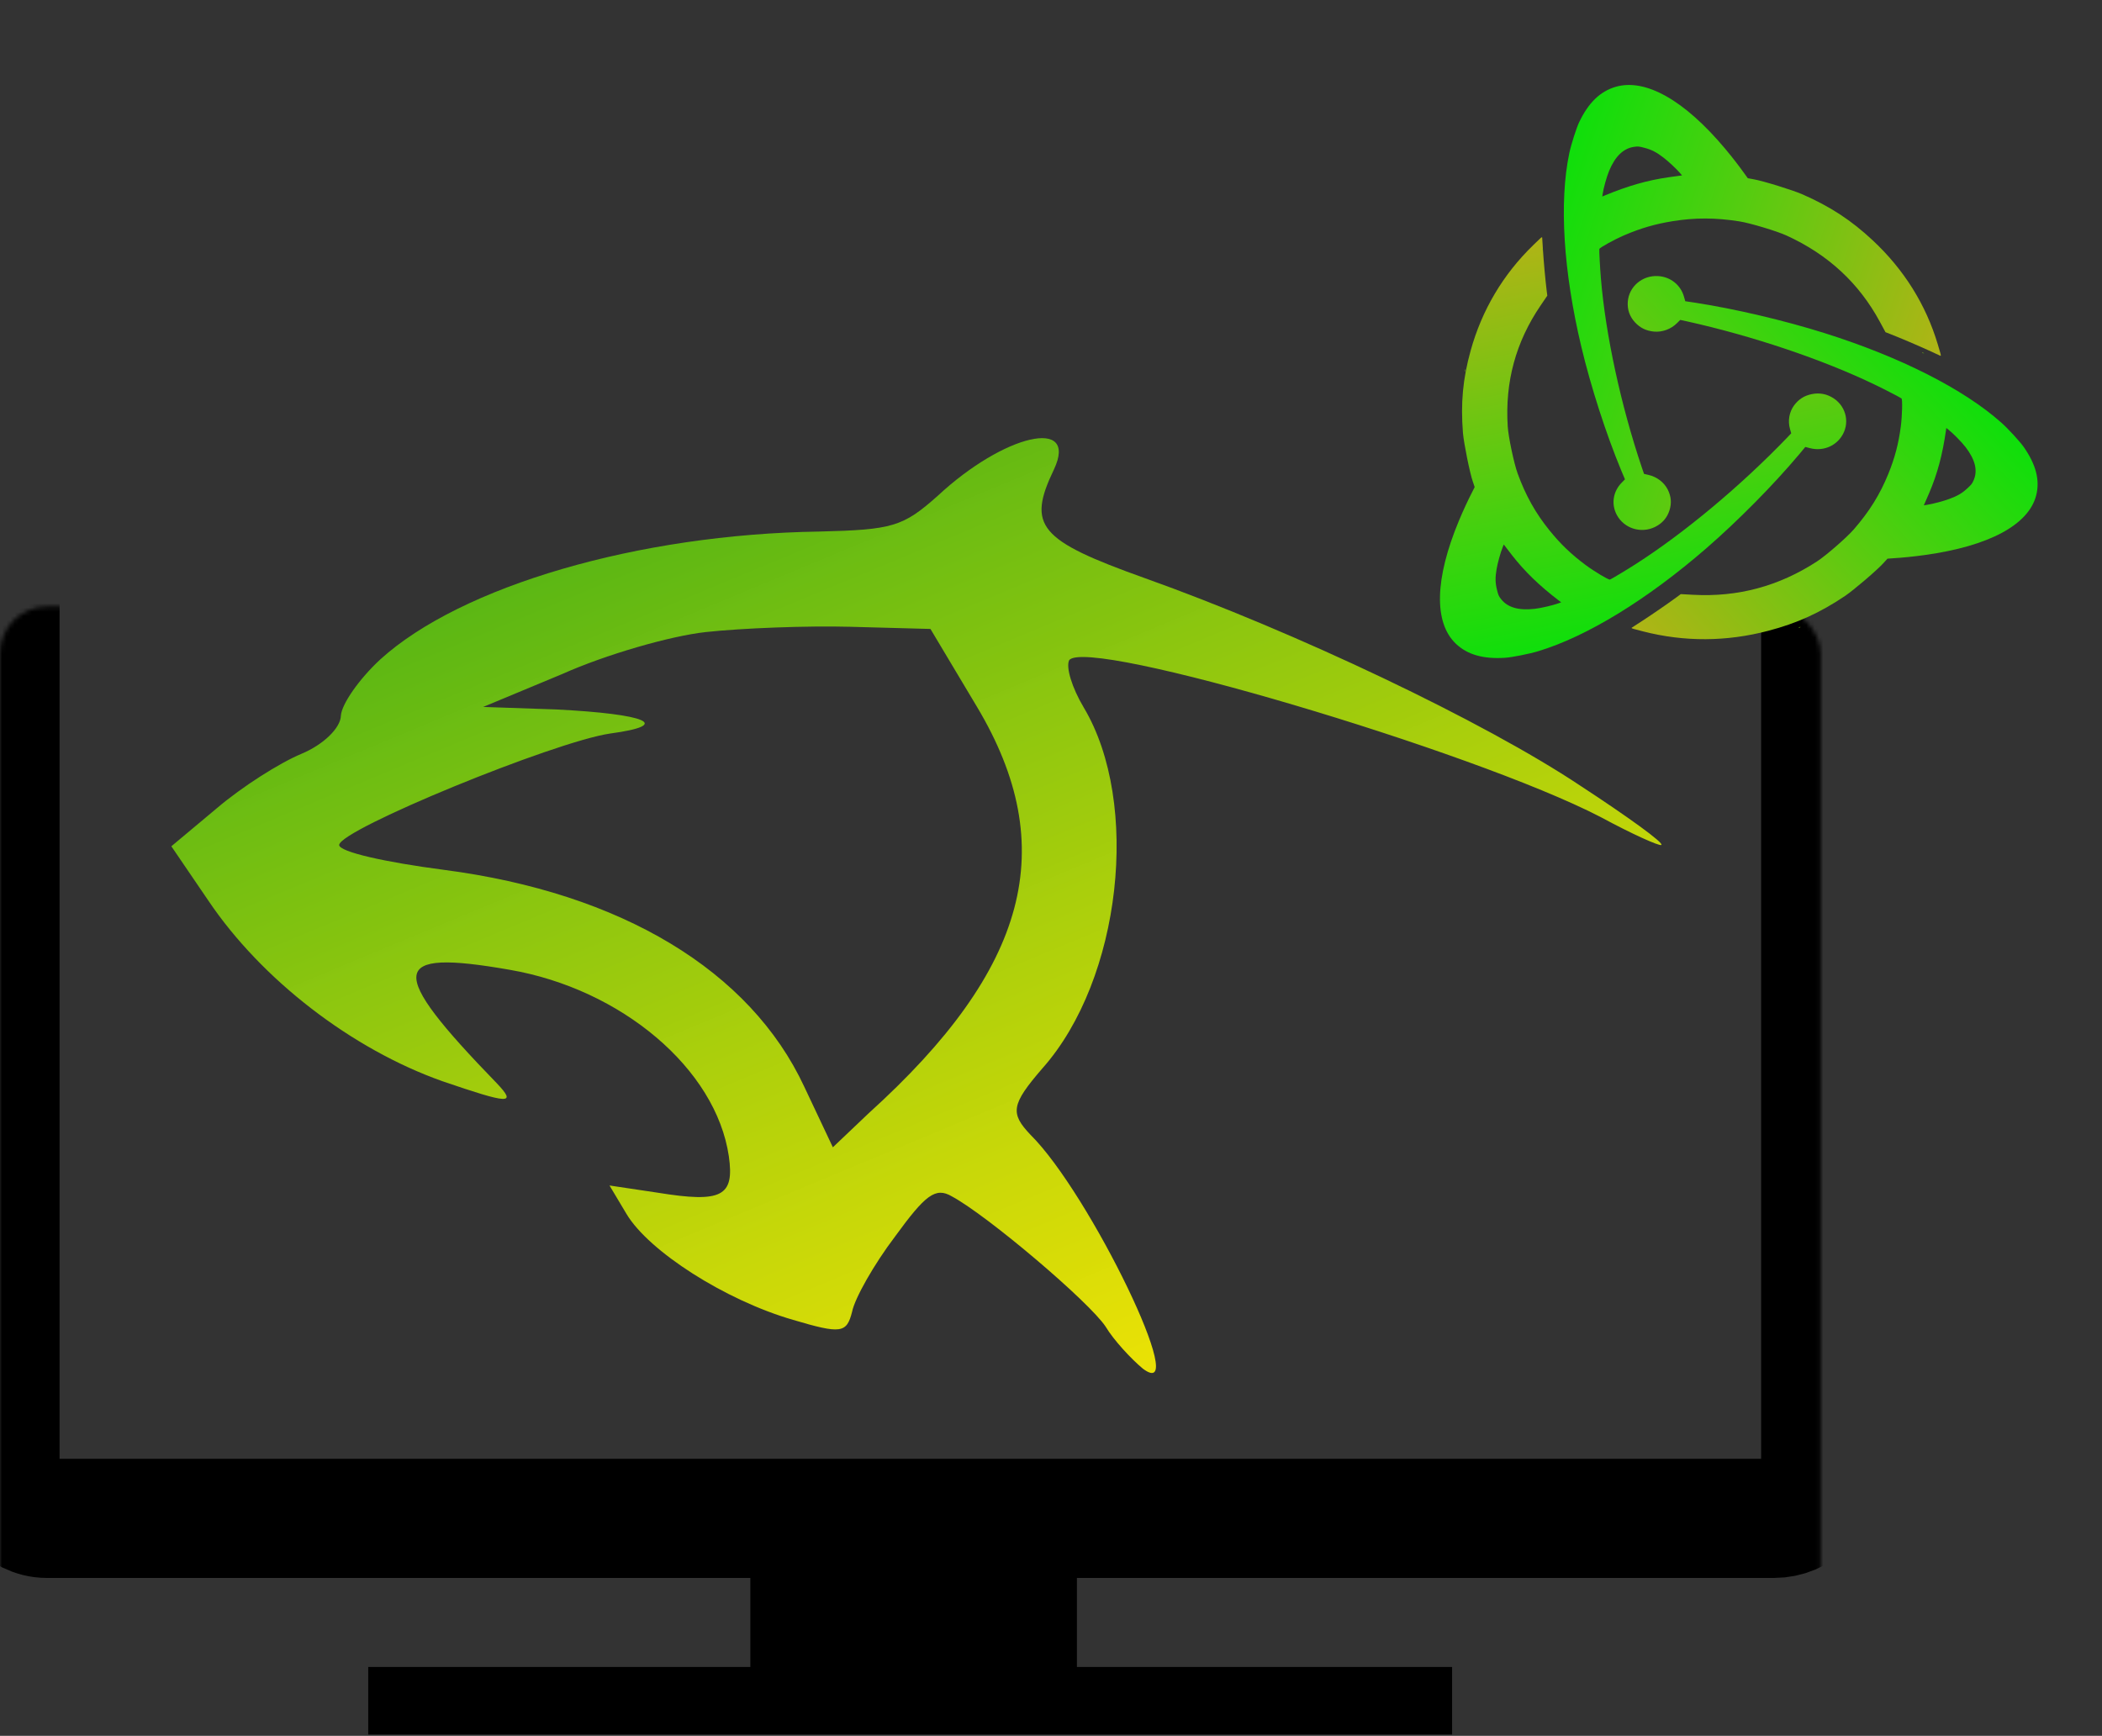 <svg width="494" height="408" viewBox="0 0 494 408" fill="none" xmlns="http://www.w3.org/2000/svg">
<rect x="0" y="0" width="494" height="408" fill="#333333" stroke="none"/>
<path d="M89.382 154.988C84.321 159.669 80.315 165.519 80.117 168.175C80.072 171.09 76.001 175.036 70.852 177.179C65.704 179.322 56.903 184.915 50.984 189.953L40.268 198.917L48.975 211.702C61.509 230.295 82.667 246.586 103.959 254.133C119.665 259.502 121.557 259.679 116.741 254.605C90.724 227.789 91.43 222.991 119.74 227.939C146.006 232.451 168.263 251.18 171.292 271.798C172.631 281.215 169.639 282.782 154.615 280.348L143.242 278.646L147.244 285.346C152.477 294.108 170.424 305.621 186.394 310.236C197.678 313.584 198.976 313.365 200.254 308.329C200.871 305.176 205.383 297.185 210.379 290.602C217.443 280.905 219.841 278.941 223.691 281.2C232.115 285.738 256.021 306.033 259.847 311.84C261.694 314.933 265.763 319.353 268.6 321.711C280.213 330.392 256.161 280.556 242.196 266.742C237.38 261.668 237.6 259.646 244.994 251.098C263.568 230.177 268.09 188.719 254.699 166.3C251.929 161.662 250.456 156.805 251.271 155.179C255.43 149.587 346.145 176.504 376.124 192.019C383.515 196.021 389.85 198.855 390.422 198.617C391.28 198.259 382.504 191.938 371.375 184.665C348.809 169.604 304.422 148.502 269.029 135.883C244.063 126.969 241.337 123.599 247.698 110.334C253.51 97.941 235.953 102.03 220.352 116.567C212.188 123.826 209.746 124.521 192.499 124.942C150.019 125.569 108.372 137.754 89.382 154.988ZM165.895 148.562C174.277 147.648 189.633 147.049 199.796 147.323L218.671 147.833L229.599 166.129C249.3 199.114 241.724 227.685 204.162 261.658L195.734 269.67L189.006 255.417C176.321 228.2 146.1 209.89 104.282 204.45C90.732 202.689 79.623 200.234 79.711 198.588C80.02 194.92 130.228 174.346 143.362 172.419C158.233 170.413 152.052 167.837 130.692 166.753L113.555 166.163L132.146 158.426C142.289 153.883 157.514 149.477 165.895 148.562Z" fill="url(#paint0_linear)"/>
<mask id="path-2-inside-1" fill="white">
<rect y="71.288" width="427.89" height="285.606" rx="11"/>
</mask>
<rect y="71.288" width="427.89" height="285.606" rx="11" stroke="black" stroke-width="28" mask="url(#path-2-inside-1)"/>
<rect x="176.346" y="356.891" width="76.743" height="42.867" fill="black"/>
<rect x="86.54" y="391.819" width="254.722" height="15.877" fill="black"/>
<path d="M361.907 56.104C361.736 56.266 361.029 56.947 360.322 57.629C353.223 64.517 348.255 72.906 345.618 82.429C343.788 89.016 343.256 94.733 343.812 101.731C344.012 104.155 345.424 111.183 346.146 113.233L346.569 114.488L346.125 115.374C344.967 117.611 343.899 119.931 342.883 122.354C337.195 135.985 336.923 146.308 342.143 151.3C344.868 153.895 348.591 154.953 353.806 154.605C355.365 154.496 359.501 153.678 361.47 153.075C372.975 149.602 387.139 140.918 401.073 128.818C408.486 122.38 416.79 113.972 422.737 106.899L424.271 105.057L425.339 105.33C428.207 106.087 431.134 105.024 432.747 102.654C434.801 99.655 433.993 95.656 430.949 93.637C429.369 92.597 427.659 92.266 425.802 92.633C424.032 92.997 422.726 93.825 421.639 95.279C420.487 96.846 420.12 98.942 420.687 100.88L420.963 101.851L419.931 102.939C409.091 114.213 395.785 125.32 384.363 132.622C382.181 134.022 378.809 136.042 378.365 136.23C378.067 136.346 374.685 134.323 372.656 132.816C369.255 130.284 366.761 127.885 364.174 124.694C360.875 120.618 358.561 116.489 356.668 111.294C355.81 108.943 354.488 102.695 354.336 100.218C353.672 89.767 356.233 80.372 362.059 71.813L363.639 69.492L363.483 68.255C363.176 65.738 362.802 61.639 362.617 58.798C362.53 57.192 362.441 55.856 362.433 55.815C362.407 55.692 362.21 55.802 361.907 56.104ZM355.297 130.438C358.343 134.351 361.704 137.603 366.361 141.168L366.9 141.574L366.397 141.759C365.039 142.27 362.175 142.936 360.659 143.108C356.893 143.525 354.337 142.792 352.805 140.859C352.228 140.133 352.12 139.897 351.818 138.661C351.401 137.02 351.377 135.715 351.733 133.707C351.962 132.351 352.635 129.896 353.138 128.658L353.406 127.978L353.728 128.398C353.895 128.636 354.599 129.551 355.297 130.438Z" fill="url(#paint1_linear)"/>
<path d="M435.728 53.266C435.734 53.293 435.868 53.381 436.027 53.449C436.273 53.586 436.284 53.57 436.058 53.386C435.831 53.202 435.705 53.156 435.728 53.266Z" fill="url(#paint2_linear)"/>
<path d="M451.735 82.858C451.741 82.885 451.875 82.973 452.034 83.041C452.28 83.178 452.291 83.162 452.064 82.978C451.838 82.794 451.712 82.748 451.735 82.858Z" fill="url(#paint3_linear)"/>
<path d="M456.026 83.047C455.962 82.823 455.688 81.892 455.414 80.962C452.618 71.597 447.443 63.327 440.124 56.499C435.065 51.771 430.166 48.567 423.589 45.675C421.307 44.679 414.291 42.503 412.095 42.132L410.759 41.889L410.175 41.084C408.714 39.021 407.136 36.996 405.441 34.964C395.886 23.558 386.708 18.361 379.696 20.41C376.046 21.485 373.301 24.149 371.106 28.763C370.455 30.145 369.203 34.063 368.8 36.032C366.397 47.51 367.415 63.762 371.624 81.46C373.862 90.875 377.45 101.999 380.967 110.471L381.89 112.664L381.13 113.443C379.068 115.524 378.619 118.53 379.98 121.046C381.696 124.239 385.69 125.474 388.975 123.849C390.673 123.003 391.794 121.705 392.356 119.945C392.879 118.261 392.76 116.749 391.972 115.123C391.113 113.388 389.401 112.067 387.38 111.617L386.371 111.386L385.888 109.983C380.935 95.32 377.321 78.634 376.231 65.386C376.018 62.852 375.818 59.006 375.862 58.537C375.901 58.227 379.352 56.317 381.687 55.312C385.606 53.631 388.968 52.658 393.09 51.988C398.352 51.136 403.188 51.149 408.782 52.034C411.315 52.434 417.584 54.312 419.891 55.374C429.634 59.835 436.873 66.537 441.788 75.621L443.121 78.084L444.311 78.545C446.729 79.494 450.605 81.147 453.255 82.356C454.745 83.055 455.992 83.621 456.034 83.634C456.157 83.671 456.152 83.45 456.026 83.047ZM392.18 41.658C387.187 42.372 382.638 43.673 377.183 45.929L376.558 46.193L376.633 45.675C376.826 44.272 377.602 41.51 378.177 40.134C379.612 36.724 381.503 34.898 383.983 34.521C384.915 34.379 385.179 34.4 386.439 34.737C388.119 35.171 389.308 35.778 390.947 37.048C392.059 37.895 393.949 39.649 394.824 40.673L395.308 41.229L394.774 41.301C394.479 41.329 393.316 41.49 392.18 41.658Z" fill="url(#paint4_linear)"/>
<path d="M423.073 147.343C423.046 147.335 422.903 147.409 422.765 147.513C422.525 147.659 422.534 147.677 422.807 147.569C423.08 147.462 423.182 147.376 423.073 147.343Z" fill="url(#paint5_linear)"/>
<path d="M388.692 146.751C388.665 146.743 388.522 146.816 388.385 146.921C388.144 147.067 388.153 147.085 388.426 146.977C388.699 146.87 388.801 146.784 388.692 146.751Z" fill="url(#paint6_linear)"/>
<path d="M383.989 147.844C384.219 147.906 385.18 148.157 386.142 148.407C395.837 150.9 405.794 150.847 415.582 148.263C422.356 146.482 427.703 144.049 433.64 140.057C435.693 138.668 441.225 133.942 442.684 132.302L443.585 131.314L444.596 131.241C447.167 131.087 449.765 130.815 452.43 130.448C467.405 128.359 476.714 123.386 478.52 116.487C479.451 112.891 478.516 109.231 475.58 105.026C474.697 103.771 471.887 100.71 470.36 99.36C461.479 91.446 446.627 83.924 428.858 78.316C419.404 75.333 407.751 72.594 398.471 71.162L396.062 70.801L395.767 69.767C394.994 66.976 392.575 65.053 389.656 64.892C385.958 64.678 382.812 67.371 382.552 70.945C382.424 72.797 382.991 74.4 384.253 75.774C385.468 77.077 386.862 77.757 388.701 77.938C390.674 78.116 392.72 77.369 394.157 75.916L394.88 75.195L396.366 75.514C411.843 78.939 428.414 84.519 440.655 90.434C442.999 91.562 446.492 93.376 446.882 93.655C447.136 93.847 447.042 97.707 446.726 100.171C446.189 104.303 445.315 107.606 443.783 111.386C441.824 116.211 439.322 120.234 435.66 124.441C434.003 126.346 429.119 130.604 426.995 131.98C418.044 137.802 408.407 140.384 397.868 139.802L395.01 139.644L393.99 140.399C391.908 141.925 388.455 144.304 386.024 145.89C384.641 146.773 383.499 147.52 383.467 147.548C383.371 147.632 383.568 147.741 383.989 147.844ZM453.358 115.948C455.3 111.419 456.496 106.958 457.317 101.25L457.406 100.592L457.824 100.922C458.962 101.805 460.997 103.875 461.914 105.062C464.181 108.015 464.817 110.531 463.872 112.792C463.517 113.642 463.362 113.851 462.417 114.728C461.169 115.905 460.021 116.583 458.058 117.295C456.738 117.786 454.218 118.457 452.864 118.659L452.125 118.776L452.337 118.294C452.464 118.034 452.921 116.982 453.358 115.948Z" fill="url(#paint7_linear)"/>
<path d="M344.279 87.264C344.301 87.246 344.309 87.089 344.288 86.921C344.283 86.645 344.263 86.644 344.217 86.926C344.171 87.209 344.194 87.338 344.279 87.264Z" fill="url(#paint8_linear)"/>
<path d="M362.507 58.915C362.528 58.897 362.537 58.74 362.516 58.571C362.511 58.295 362.491 58.294 362.445 58.577C362.399 58.859 362.422 58.989 362.507 58.915Z" fill="url(#paint9_linear)"/>
<defs>
<linearGradient id="paint0_linear" x1="285.759" y1="316.537" x2="197.825" y2="105.255" gradientUnits="userSpaceOnUse">
<stop stop-color="#FFF500" stop-opacity="0.9"/>
<stop offset="1" stop-color="#5BB714"/>
</linearGradient>
<linearGradient id="paint1_linear" x1="391.707" y1="147.255" x2="373.185" y2="53.625" gradientUnits="userSpaceOnUse">
<stop stop-color="#0FDF0B"/>
<stop offset="1" stop-color="#B0B416"/>
</linearGradient>
<linearGradient id="paint2_linear" x1="436.012" y1="53.58" x2="435.931" y2="53.172" gradientUnits="userSpaceOnUse">
<stop stop-color="#0FDF0B"/>
<stop offset="1" stop-color="#B0B416"/>
</linearGradient>
<linearGradient id="paint3_linear" x1="452.018" y1="83.172" x2="451.938" y2="82.764" gradientUnits="userSpaceOnUse">
<stop stop-color="#0FDF0B"/>
<stop offset="1" stop-color="#B0B416"/>
</linearGradient>
<linearGradient id="paint4_linear" x1="359.504" y1="64.608" x2="452.674" y2="94.361" gradientUnits="userSpaceOnUse">
<stop stop-color="#0FDF0B"/>
<stop offset="1" stop-color="#B0B416"/>
</linearGradient>
<linearGradient id="paint5_linear" x1="422.656" y1="147.437" x2="423.058" y2="147.565" gradientUnits="userSpaceOnUse">
<stop stop-color="#0FDF0B"/>
<stop offset="1" stop-color="#B0B416"/>
</linearGradient>
<linearGradient id="paint6_linear" x1="388.275" y1="146.845" x2="388.677" y2="146.973" gradientUnits="userSpaceOnUse">
<stop stop-color="#0FDF0B"/>
<stop offset="1" stop-color="#B0B416"/>
</linearGradient>
<linearGradient id="paint7_linear" x1="449.956" y1="76.894" x2="378.628" y2="142.369" gradientUnits="userSpaceOnUse">
<stop stop-color="#0FDF0B"/>
<stop offset="1" stop-color="#B0B416"/>
</linearGradient>
<linearGradient id="paint8_linear" x1="344.412" y1="86.869" x2="344.104" y2="87.151" gradientUnits="userSpaceOnUse">
<stop stop-color="#0FDF0B"/>
<stop offset="1" stop-color="#B0B416"/>
</linearGradient>
<linearGradient id="paint9_linear" x1="362.639" y1="58.52" x2="362.332" y2="58.802" gradientUnits="userSpaceOnUse">
<stop stop-color="#0FDF0B"/>
<stop offset="1" stop-color="#B0B416"/>
</linearGradient>
</defs>
</svg>
